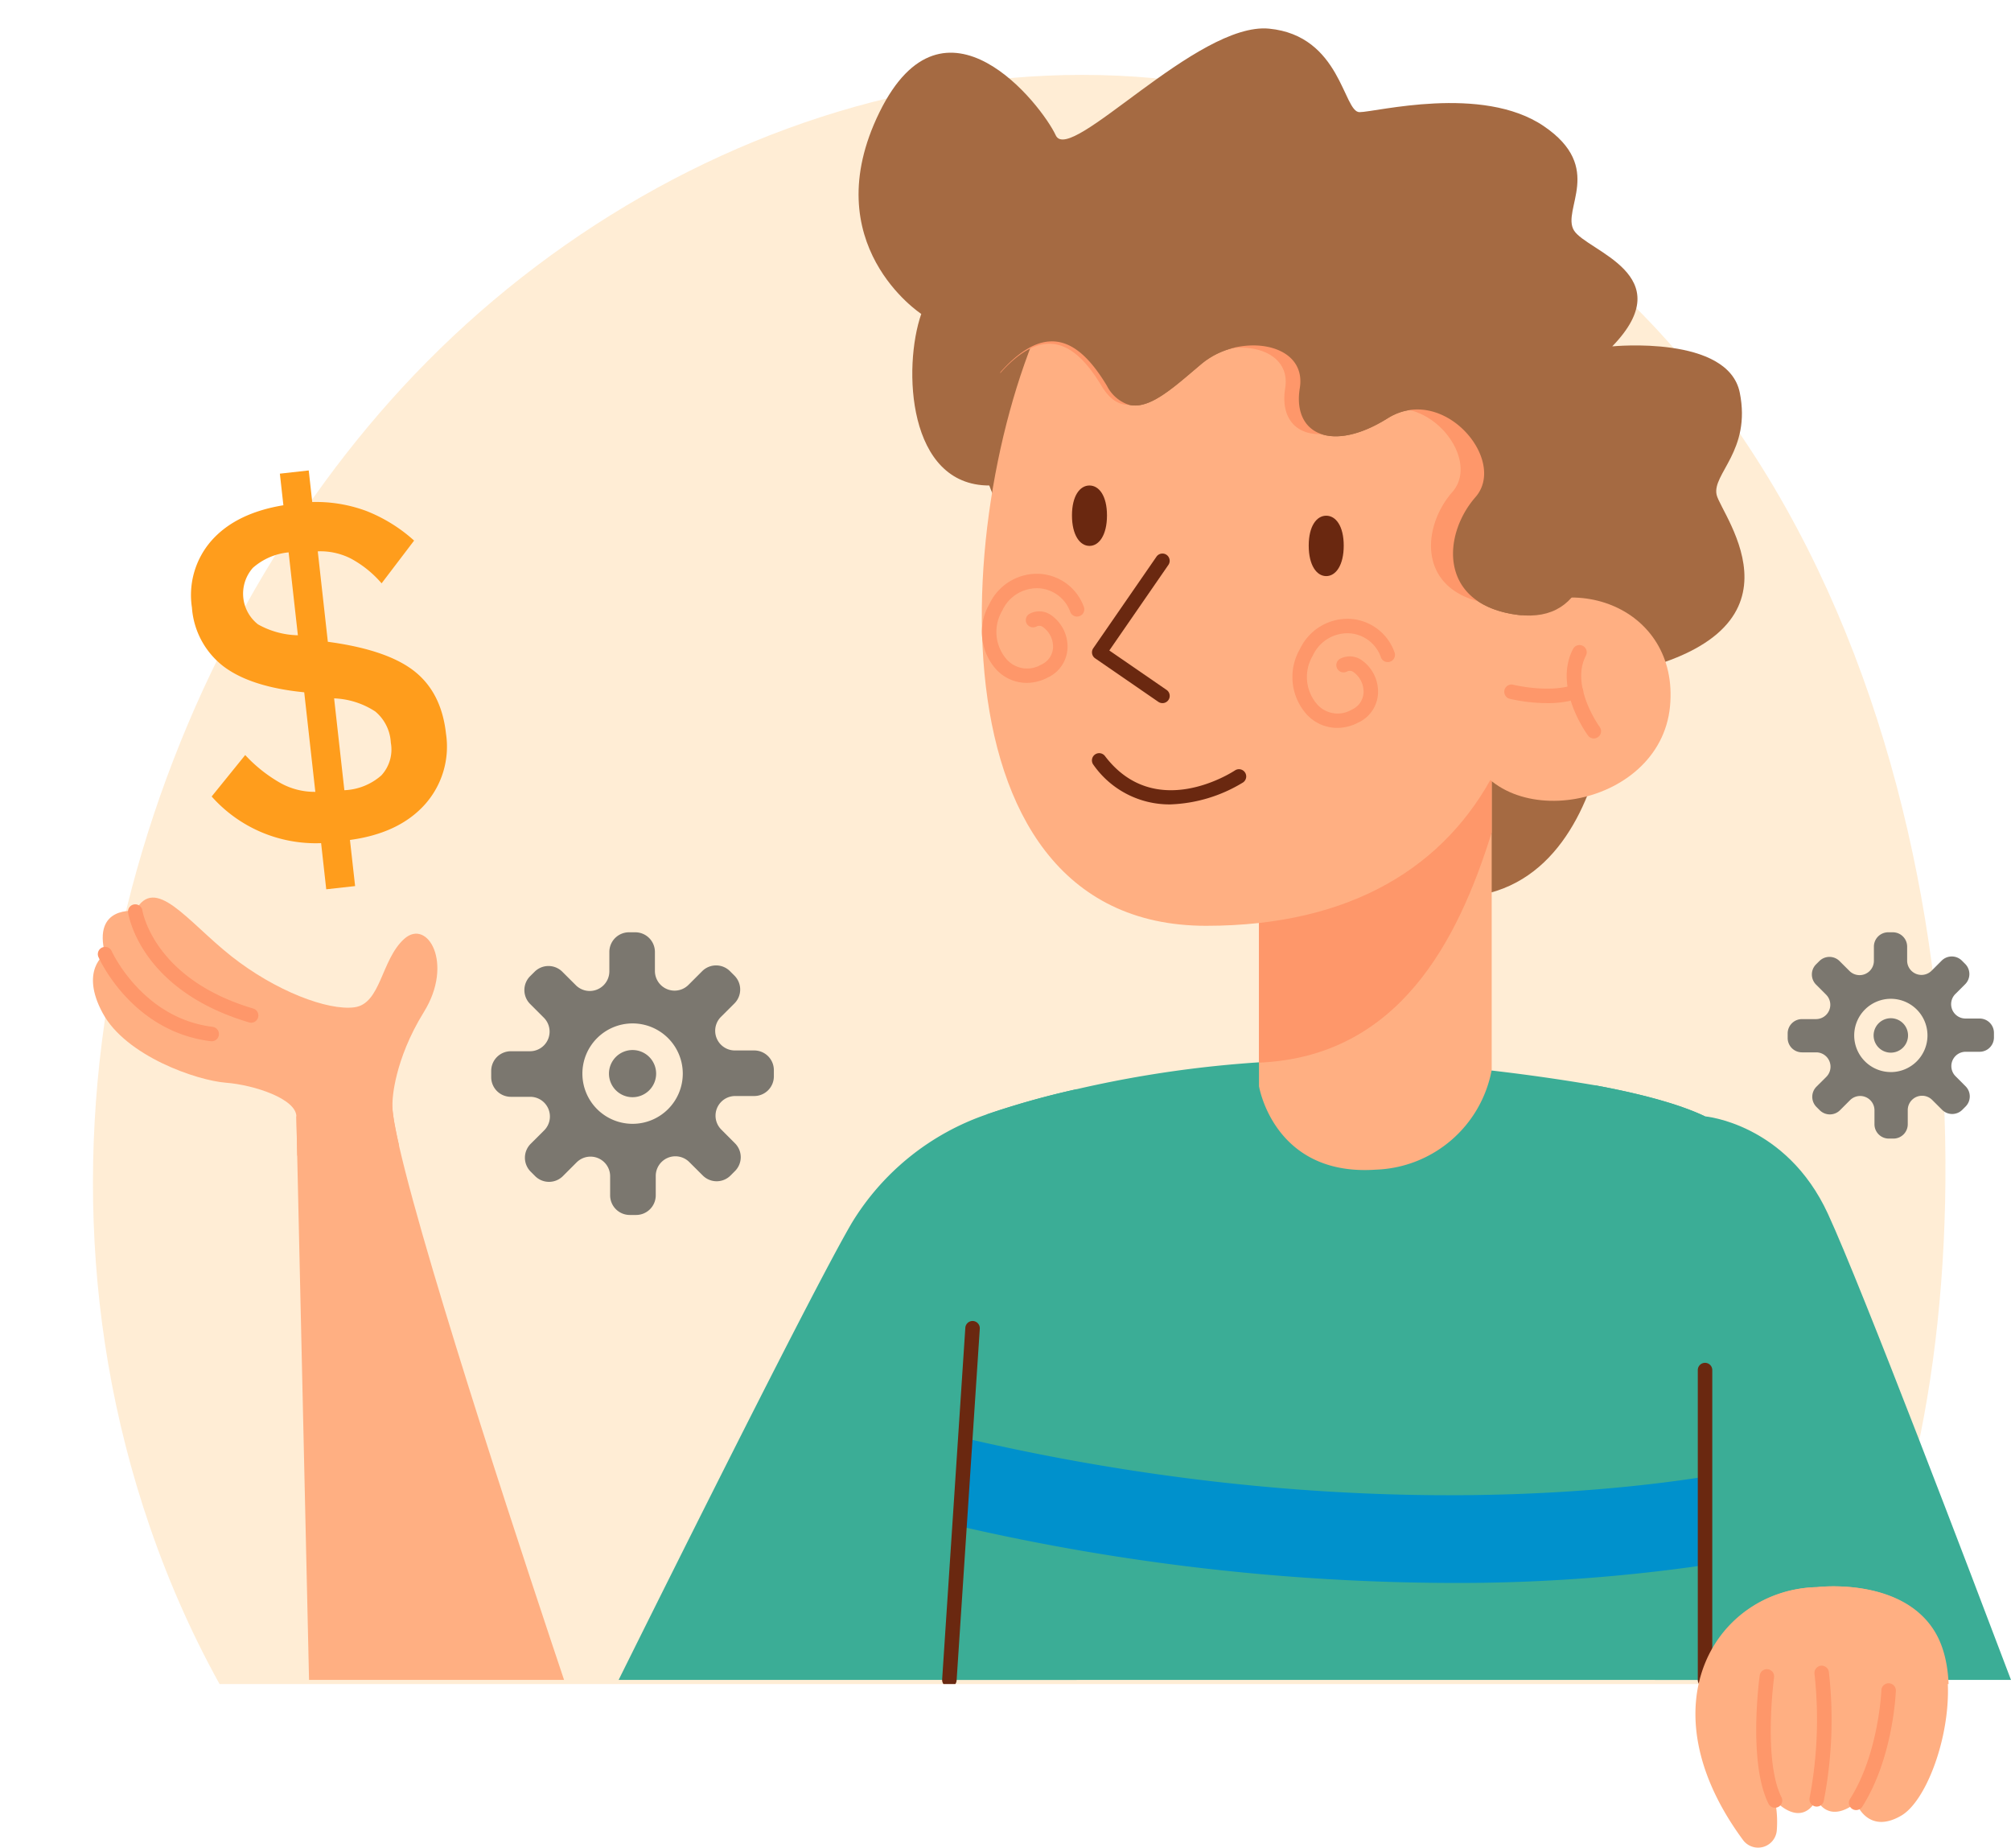 <svg xmlns="http://www.w3.org/2000/svg" xmlns:xlink="http://www.w3.org/1999/xlink" width="295" height="271" viewBox="0 0 295 271">
  <defs>
    <clipPath id="clip-path">
      <rect id="Rectángulo_415651" data-name="Rectángulo 415651" width="295" height="247" transform="translate(1125 1149)" fill="#fff" stroke="#707070" stroke-width="1" opacity="0.83"/>
    </clipPath>
  </defs>
  <g id="Grupo_1182691" data-name="Grupo 1182691" transform="translate(-1125 -1149)">
    <g id="Enmascarar_grupo_1098827" data-name="Enmascarar grupo 1098827" clip-path="url(#clip-path)">
      <g id="Grupo_1182684" data-name="Grupo 1182684">
        <path id="Trazado_1042193" data-name="Trazado 1042193" d="M789.314,384.345c-34.459,51-91.15,54.684-100.761,55.109-47.811,2.116-113.7-24.06-137.736-93.947-21.735-63.19,1.729-130.184,38.824-169,39.216-41.035,101.821-59.1,154.376-28.866,65.838,37.875,77.6,129.51,66.557,184.221C804.7,360.976,792.3,379.926,789.314,384.345Z" transform="translate(596.163 1027.428)" fill="#ffe1b9" opacity="0.6"/>
        <g id="Grupo_1182683" data-name="Grupo 1182683" transform="translate(1138.635 1153.168)">
          <path id="Trazado_1042748" data-name="Trazado 1042748" d="M1116.962,283.981c-12.021.006-12.7-17.342-9.981-25.166,0,0-15.647-10.2-6.123-29.593s23.811-1.02,25.852,3.4,20.749-16.667,31.294-15.647,10.885,12.246,13.266,12.246,17.974-4.082,27.015,2.041,2.565,12.245,4.442,15.306,15.824,6.463,5.619,17.008c0,0,17.008-1.7,18.708,6.8s-4.082,11.905-3.4,14.967,15.307,20.742-15.306,26.528c0,0-.893,46.6-39.394,28.236S1116.962,283.981,1116.962,283.981Z" transform="translate(-985.473 -216.941)" fill="#a56a42"/>
          <path id="Trazado_1042749" data-name="Trazado 1042749" d="M1031.265,480.653l8.744,87.206h52.234c-5.74-15.172-21.855-57.535-26.858-68.37-6.123-13.266-18.028-14.286-18.028-14.286C1043.351,483.3,1037.514,481.808,1031.265,480.653Z" transform="translate(-810.879 -325.635)" fill="#3bad96"/>
          <path id="Trazado_1042750" data-name="Trazado 1042750" d="M1264.434,568.256h67.187V481.617a121.6,121.6,0,0,0-13.2,3.7,37.3,37.3,0,0,0-19.792,15.93C1293.138,510.65,1273.334,550.341,1264.434,568.256Z" transform="translate(-1187.32 -326.033)" fill="#3bad96"/>
          <path id="Trazado_1042751" data-name="Trazado 1042751" d="M1107.621,565.229h110.846V482.572c-4-1.906-9.843-3.395-16.093-4.55a283.536,283.536,0,0,0-32.265-3.614,167.073,167.073,0,0,0-43.823,4.181,121.586,121.586,0,0,0-13.2,3.7l-3.132,47.5-.844,12.891Z" transform="translate(-981.987 -323.005)" fill="#3bad96"/>
          <path id="Trazado_1042752" data-name="Trazado 1042752" d="M1392.35,486.723l.128,5.768,1.736,76.888h37.409c-4.2-12.522-20.062-60.129-24.207-78.348-.772-3.38-1.141-5.747-.949-6.689Z" transform="translate(-1362.515 -327.156)" fill="#ffaf82"/>
          <path id="Trazado_1042754" data-name="Trazado 1042754" d="M1064.593,605.777c-14.51.319-25.581,17.081-10.793,37.112a2.749,2.749,0,0,0,4.935-1.428,15.743,15.743,0,0,0-.266-4.391s3.742,4.252,6.123-.17c0,0,1.531,3.742,5.782.51,0,0,1.7,4.762,6.633,1.871s9.694-19.049,4.762-27.042S1064.593,605.777,1064.593,605.777Z" transform="translate(-811.617 -377.159)" fill="#ffaf82"/>
          <path id="Trazado_1042755" data-name="Trazado 1042755" d="M1060.87,648.425a1.063,1.063,0,0,0,.9-.494c4.524-7.134,4.912-16.628,4.927-17.028a1.063,1.063,0,0,0-2.124-.076c0,.093-.387,9.327-4.6,15.967a1.062,1.062,0,0,0,.329,1.467A1.036,1.036,0,0,0,1060.87,648.425Z" transform="translate(-802.11 -387.11)" fill="#fe976a"/>
          <path id="Trazado_1042756" data-name="Trazado 1042756" d="M1076.92,646.125a1.063,1.063,0,0,0,1.041-.855,62.432,62.432,0,0,0,.743-18.893,1.063,1.063,0,0,0-2.106.294,61.449,61.449,0,0,1-.722,18.183,1.063,1.063,0,0,0,.834,1.251A1.1,1.1,0,0,0,1076.92,646.125Z" transform="translate(-823.944 -385.321)" fill="#fe976a"/>
          <path id="Trazado_1042757" data-name="Trazado 1042757" d="M1090.918,646.653a1.063,1.063,0,0,0,.95-1.538c-2.71-5.42-1.1-17.458-1.088-17.578a1.063,1.063,0,0,0-2.107-.289c-.071.52-1.711,12.81,1.293,18.818A1.056,1.056,0,0,0,1090.918,646.653Z" transform="translate(-844.062 -385.679)" fill="#fe976a"/>
          <g id="Grupo_1182511" data-name="Grupo 1182511" transform="translate(127.121 206.784)">
            <path id="Trazado_1042758" data-name="Trazado 1042758" d="M1107.623,581.607a325.258,325.258,0,0,0,72,8.327,251.434,251.434,0,0,0,37.36-2.622V574.35c-16.937,2.672-56.826,6.392-108.515-5.634Z" transform="translate(-1107.623 -568.716)" fill="#0091cc"/>
          </g>
          <path id="Trazado_1042759" data-name="Trazado 1042759" d="M1160.859,399.6v47.77s2.162,13.266,17.128,12.246a17.917,17.917,0,0,0,17.008-14.626V399.606h-34.136Z" transform="translate(-989.809 -292.23)" fill="#ffaf82"/>
          <path id="Trazado_1042760" data-name="Trazado 1042760" d="M1160.86,399.6v44.319c20.452-.865,29.168-17.78,34.135-33.76V399.6Z" transform="translate(-989.81 -292.23)" fill="#fe976a"/>
          <path id="Trazado_1042761" data-name="Trazado 1042761" d="M1161.237,276.457c-15.307,26.787-21.429,94.137,21.429,94.137s55.1-35.206,45.155-75.768S1161.237,276.457,1161.237,276.457Z" transform="translate(-1019.361 -238.974)" fill="#ffaf82"/>
          <path id="Trazado_1042762" data-name="Trazado 1042762" d="M1118.725,380.5c4.381,13.519,28.4,9.578,29.846-5.6,1.406-14.725-15.354-21.008-26.362-11.319S1118.725,380.5,1118.725,380.5Z" transform="translate(-917.226 -275.467)" fill="#ffaf82"/>
          <path id="Trazado_1042763" data-name="Trazado 1042763" d="M1137.543,384.5a1.063,1.063,0,0,0,.855-1.694c-.043-.058-4.333-6-2.02-10.443a1.063,1.063,0,1,0-1.886-.981c-2.927,5.626,1.984,12.4,2.195,12.687A1.054,1.054,0,0,0,1137.543,384.5Z" transform="translate(-917.375 -280.36)" fill="#fe976a"/>
          <path id="Trazado_1042764" data-name="Trazado 1042764" d="M1144.312,383.376a14.414,14.414,0,0,0,4.579-.662,1.063,1.063,0,1,0-.685-2.012c-3.643,1.241-8.79-.012-8.841-.025a1.063,1.063,0,0,0-.514,2.063A24.91,24.91,0,0,0,1144.312,383.376Z" transform="translate(-931.015 -284.415)" fill="#fe976a"/>
          <path id="Trazado_1042765" data-name="Trazado 1042765" d="M1233.562,405.3a21.861,21.861,0,0,0,10.693-3.221,1.063,1.063,0,0,0-1.176-1.771c-.476.315-11.707,7.573-19.069-2.09a1.063,1.063,0,1,0-1.691,1.288A13.614,13.614,0,0,0,1233.562,405.3Z" transform="translate(-1075.545 -291.485)" fill="#6a2810"/>
          <path id="Trazado_1042766" data-name="Trazado 1042766" d="M1191.578,380.241a6.714,6.714,0,0,0,3.1-.786,5,5,0,0,0,2.89-4.309,5.662,5.662,0,0,0-2.43-4.863,3.045,3.045,0,0,0-3.116-.192,1.063,1.063,0,1,0,1,1.876.9.9,0,0,1,.985.116,3.542,3.542,0,0,1,1.437,2.976,2.881,2.881,0,0,1-1.745,2.51,4.023,4.023,0,0,1-4.975-.689,6.1,6.1,0,0,1-.733-7.223,5.6,5.6,0,0,1,5.419-3.29,5.24,5.24,0,0,1,4.565,3.472,1.063,1.063,0,1,0,2.006-.7,7.366,7.366,0,0,0-6.412-4.887,7.734,7.734,0,0,0-7.455,4.414,8.212,8.212,0,0,0,1.1,9.716A6.1,6.1,0,0,0,1191.578,380.241Z" transform="translate(-1009.055 -277.647)" fill="#fe976a"/>
          <path id="Trazado_1042767" data-name="Trazado 1042767" d="M1269.072,369.008a6.708,6.708,0,0,0,3.1-.786,5,5,0,0,0,2.89-4.309,5.665,5.665,0,0,0-2.431-4.863,3.045,3.045,0,0,0-3.115-.192,1.063,1.063,0,1,0,1,1.876.9.9,0,0,1,.985.116,3.543,3.543,0,0,1,1.437,2.976,2.882,2.882,0,0,1-1.745,2.51,4.025,4.025,0,0,1-4.976-.689,6.1,6.1,0,0,1-.733-7.224,5.6,5.6,0,0,1,5.419-3.289,5.24,5.24,0,0,1,4.565,3.472,1.063,1.063,0,0,0,2.006-.7,7.366,7.366,0,0,0-6.411-4.887,7.73,7.73,0,0,0-7.457,4.413,8.213,8.213,0,0,0,1.1,9.717A6.092,6.092,0,0,0,1269.072,369.008Z" transform="translate(-1132.099 -273.018)" fill="#fe976a"/>
          <path id="Trazado_1042768" data-name="Trazado 1042768" d="M1251.54,369.9a1.063,1.063,0,0,0,.6-1.938l-8.4-5.784,8.672-12.56a1.063,1.063,0,0,0-1.75-1.207l-9.277,13.436a1.062,1.062,0,0,0,.272,1.479l9.276,6.387A1.073,1.073,0,0,0,1251.54,369.9Z" transform="translate(-1094.645 -270.94)" fill="#6a2810"/>
          <path id="Trazado_1042769" data-name="Trazado 1042769" d="M1197.782,342.916c0,2.859,1.15,4.467,2.568,4.467s2.568-1.609,2.568-4.467-1.15-4.392-2.568-4.392S1197.782,340.057,1197.782,342.916Z" transform="translate(-1019.437 -267.054)" fill="#6a2810"/>
          <path id="Trazado_1042770" data-name="Trazado 1042770" d="M1256.862,335.38c0,2.859,1.15,4.467,2.568,4.467s2.568-1.609,2.568-4.467-1.15-4.392-2.568-4.392S1256.862,332.521,1256.862,335.38Z" transform="translate(-1113.246 -263.948)" fill="#6a2810"/>
          <path id="Trazado_1042771" data-name="Trazado 1042771" d="M1135.961,283.528c8.307-10.932,13.553-6.123,17.263,0s8.472,1.306,13.914-3.259,15.481-3.2,14.373,3.6,4.757,9.524,12.88,4.422,17.647,6.123,12.885,11.565-5.414,15.207,5.286,17.128,13.11-7.774,12.075-22.145-4.717-40.9-41.823-43.284-44.7,13.606-46.854,19.388S1135.961,283.528,1135.961,283.528Z" transform="translate(-1004.472 -231.108)" fill="#a56a42"/>
          <path id="Trazado_1042772" data-name="Trazado 1042772" d="M1142.676,282.779c3.21-3.6,5.907-4.646,8.2-4.2,2.725.533,4.889,3.156,6.67,6.11,1.49,2.455,3.156,3.061,4.97,2.616h.006c2.5-.614,5.274-3.21,8.268-5.718a11.444,11.444,0,0,1,8.18-2.488c3.4.324,6.083,2.32,5.5,5.914-.742,4.559,1.808,7.189,6.076,6.656a15.629,15.629,0,0,0,6.184-2.448,7.686,7.686,0,0,1,5.186-1.167c5.9.789,10.6,8.146,7.074,12.172-4.531,5.179-5.152,14.472,5.031,16.3a12.205,12.205,0,0,0,3.365.182c7.324-.661,8.989-9.239,8.126-21.256-.985-13.676-4.491-38.924-39.8-41.19q-3.2-.2-6.1-.223h-.1c-28.242.418-34.473,13.629-36.361,18.673A19.428,19.428,0,0,0,1142.676,282.779Z" transform="translate(-1009.577 -232.231)" fill="#fe976a"/>
          <path id="Trazado_1042773" data-name="Trazado 1042773" d="M1139.093,281.527c.248,1.24.489,2.006.489,2.006,3.111-4.1,5.8-5.981,8.128-6.42,3.9-.723,6.817,2.594,9.134,6.42a5.584,5.584,0,0,0,3.1,2.749h.007c3.132.886,6.789-2.629,10.814-6.009a11.93,11.93,0,0,1,6.47-2.615c4.479-.411,8.631,1.708,7.9,6.215-.645,3.975,1.084,6.555,4.259,6.995,2.261.319,5.244-.454,8.624-2.572a8.333,8.333,0,0,1,3.324-1.226c7.107-.949,13.677,8.086,9.56,12.791-4.762,5.442-5.414,15.208,5.286,17.128.489.085.957.149,1.41.192,7.7-.694,9.446-9.709,8.539-22.336-1.035-14.371-4.72-40.9-41.824-43.284q-3.358-.212-6.413-.234h-.106c-29.678.439-36.226,14.322-38.21,19.622C1138.152,274.788,1138.623,279.075,1139.093,281.527Z" transform="translate(-1008.098 -231.113)" fill="#a56a42"/>
          <path id="Trazado_1042774" data-name="Trazado 1042774" d="M1425.395,450.761c3.408,6.293,13.783,9.864,18.035,10.2s10.318,2.374,10.375,4.932l.128,5.768,14.938-1.46c-.772-3.38-1.141-5.747-.949-6.69,0,0,.17-5.782,4.592-12.926s.51-13.776-2.892-10.715-3.4,9.524-7.313,10.034-11.565-2.381-18.028-7.483-11.225-12.075-14.116-6.633c0,0-6.293-.851-4.422,6.293C1425.736,442.087,1421.985,444.468,1425.395,450.761Z" transform="translate(-1423.963 -306.331)" fill="#ffaf82"/>
          <path id="Trazado_1042775" data-name="Trazado 1042775" d="M1486.7,452.806a1.063,1.063,0,0,0,.3-2.083c-14.654-4.348-16.244-14.337-16.257-14.438a1.063,1.063,0,0,0-2.1.3c.067.465,1.811,11.444,17.757,16.175A1.1,1.1,0,0,0,1486.7,452.806Z" transform="translate(-1463.499 -306.972)" fill="#fe976a"/>
          <path id="Trazado_1042776" data-name="Trazado 1042776" d="M1495.184,459.94a1.063,1.063,0,0,0,.129-2.118c-10.3-1.268-14.762-11.014-14.805-11.112a1.063,1.063,0,0,0-1.943.862c.2.446,4.968,10.942,16.489,12.36A1.18,1.18,0,0,0,1495.184,459.94Z" transform="translate(-1477.764 -311.385)" fill="#fe976a"/>
          <path id="Trazado_1042777" data-name="Trazado 1042777" d="M1106.875,597.483a1.063,1.063,0,0,0,1.063-1.063V551.011a1.063,1.063,0,1,0-2.125,0V596.42A1.062,1.062,0,0,0,1106.875,597.483Z" transform="translate(-870.394 -354.197)" fill="#6a2810"/>
          <path id="Trazado_1042778" data-name="Trazado 1042778" d="M1289.671,593.158a1.063,1.063,0,0,0,1.06-.993l3.4-51.577a1.063,1.063,0,0,0-2.122-.141l-3.4,51.577a1.064,1.064,0,0,0,.991,1.131Z" transform="translate(-1164.037 -349.872)" fill="#6a2810"/>
        </g>
        <g id="Grupo_1182448" data-name="Grupo 1182448" transform="translate(1153.051 1218)">
          <path id="Trazado_1042423" data-name="Trazado 1042423" d="M62.536,242.911l4.925-6.083a21.46,21.46,0,0,0,5.236,4.14,10.29,10.29,0,0,0,5.05,1.258l-1.629-14.6q-7.849-.779-11.849-3.809a11.95,11.95,0,0,1-4.625-8.631,12.092,12.092,0,0,1,2.916-9.858q3.569-3.993,10.5-5.136l-.516-4.634,4.234-.474.516,4.633a21.208,21.208,0,0,1,7.926,1.31,22.981,22.981,0,0,1,7.016,4.348l-4.768,6.268a15.84,15.84,0,0,0-4.505-3.632,9.892,9.892,0,0,0-4.859-1.061l1.478,13.267q8.666,1.16,12.662,4.291t4.668,9.164a12.732,12.732,0,0,1-3.107,10.42q-3.8,4.22-10.979,5.19l.756,6.765-4.234.471-.753-6.768a20.429,20.429,0,0,1-16.055-6.842Zm12.651-23.65L73.829,207.1a9.287,9.287,0,0,0-5.247,2.274,5.723,5.723,0,0,0,.753,8.286A12.488,12.488,0,0,0,75.187,219.261Zm6.819,22.725a8.743,8.743,0,0,0,5.427-2.174,5.6,5.6,0,0,0,1.387-4.8,6.371,6.371,0,0,0-2.28-4.571,11.871,11.871,0,0,0-6.037-1.926Z" transform="translate(-59.541 -195.086)" fill="#ff9d1c"/>
        </g>
        <g id="Grupo_1182447" data-name="Grupo 1182447" transform="translate(1197.058 1285.738)">
          <path id="Trazado_1042415" data-name="Trazado 1042415" d="M406.723,271.446h2.794a2.881,2.881,0,0,0,2.039-4.918l-2.015-2.015a2.888,2.888,0,0,1,0-4.072l.657-.651a2.876,2.876,0,0,1,4.072,0l1.978,1.972a2.88,2.88,0,0,0,4.918-2.033v-2.849A2.882,2.882,0,0,1,424.052,254h.919a2.881,2.881,0,0,1,2.879,2.879v2.8a2.884,2.884,0,0,0,4.924,2.033l2.009-2.009a2.884,2.884,0,0,1,4.079,0l.652.652a2.884,2.884,0,0,1,0,4.079l-1.978,1.972a2.885,2.885,0,0,0,2.039,4.925h2.843a2.881,2.881,0,0,1,2.879,2.879v.926a2.881,2.881,0,0,1-2.879,2.879h-2.794a2.881,2.881,0,0,0-2.039,4.918l2.009,2.015a2.876,2.876,0,0,1,0,4.072l-.651.652a2.877,2.877,0,0,1-4.072,0L432.89,287.7a2.88,2.88,0,0,0-4.918,2.033v2.849a2.882,2.882,0,0,1-2.886,2.879h-.919a2.883,2.883,0,0,1-2.886-2.879v-2.8a2.88,2.88,0,0,0-4.918-2.033l-2.009,2.009a2.884,2.884,0,0,1-4.079,0l-.651-.652a2.884,2.884,0,0,1,0-4.079l1.978-1.972a2.885,2.885,0,0,0-2.039-4.924h-2.842a2.883,2.883,0,0,1-2.886-2.879v-.925A2.884,2.884,0,0,1,406.723,271.446Zm17.847,10.646a7.363,7.363,0,1,0-7.359-7.359A7.361,7.361,0,0,0,424.57,282.092Z" transform="translate(-403.836 -253.999)" fill="#7b776f"/>
          <path id="Trazado_1042416" data-name="Trazado 1042416" d="M422.679,276.307a3.459,3.459,0,1,0,3.459-3.462A3.46,3.46,0,0,0,422.679,276.307Z" transform="translate(-405.405 -255.575)" fill="#7b776f"/>
        </g>
        <g id="Grupo_1182467" data-name="Grupo 1182467" transform="translate(1387.238 1285.738)">
          <path id="Trazado_1042415-2" data-name="Trazado 1042415" d="M405.943,266.733h2.039a2.1,2.1,0,0,0,1.488-3.59L408,261.672a2.108,2.108,0,0,1,0-2.972l.48-.475a2.1,2.1,0,0,1,2.972,0l1.444,1.439a2.1,2.1,0,0,0,3.59-1.484V256.1a2.1,2.1,0,0,1,2.106-2.1h.671a2.1,2.1,0,0,1,2.1,2.1v2.044a2.1,2.1,0,0,0,3.594,1.484l1.466-1.466a2.105,2.105,0,0,1,2.977,0l.476.476a2.105,2.105,0,0,1,0,2.977l-1.444,1.439a2.106,2.106,0,0,0,1.488,3.594h2.075a2.1,2.1,0,0,1,2.1,2.1v.676a2.1,2.1,0,0,1-2.1,2.1h-2.039a2.1,2.1,0,0,0-1.488,3.59l1.466,1.471a2.1,2.1,0,0,1,0,2.972l-.475.476a2.1,2.1,0,0,1-2.972,0l-1.444-1.439a2.1,2.1,0,0,0-3.59,1.484v2.079a2.1,2.1,0,0,1-2.106,2.1h-.671a2.1,2.1,0,0,1-2.106-2.1v-2.044a2.1,2.1,0,0,0-3.59-1.484l-1.466,1.466a2.105,2.105,0,0,1-2.977,0l-.475-.476a2.105,2.105,0,0,1,0-2.977l1.444-1.439a2.106,2.106,0,0,0-1.488-3.594h-2.075a2.1,2.1,0,0,1-2.106-2.1v-.675A2.1,2.1,0,0,1,405.943,266.733Zm13.026,7.77a5.374,5.374,0,1,0-5.371-5.371A5.372,5.372,0,0,0,418.969,274.5Z" transform="translate(-403.836 -253.999)" fill="#7b776f"/>
          <path id="Trazado_1042416-2" data-name="Trazado 1042416" d="M422.679,275.372a2.525,2.525,0,1,0,2.525-2.527A2.526,2.526,0,0,0,422.679,275.372Z" transform="translate(-410.071 -260.24)" fill="#7b776f"/>
        </g>
      </g>
    </g>
    <g id="Grupo_1182690" data-name="Grupo 1182690" transform="translate(2393 -501.565)">
      <path id="Trazado_1043257" data-name="Trazado 1043257" d="M1064.593,605.777c-14.51.319-25.581,17.081-10.793,37.112a2.749,2.749,0,0,0,4.935-1.428,15.743,15.743,0,0,0-.266-4.391s3.742,4.252,6.123-.17c0,0,1.531,3.742,5.782.51,0,0,1.7,4.762,6.633,1.871s9.694-19.049,4.762-27.042S1064.593,605.777,1064.593,605.777Z" transform="translate(-2066.093 1277.574)" fill="#ffaf82"/>
      <path id="Trazado_1043258" data-name="Trazado 1043258" d="M1060.87,648.425a1.063,1.063,0,0,0,.9-.494c4.524-7.134,4.912-16.628,4.927-17.028a1.063,1.063,0,0,0-2.124-.076c0,.093-.387,9.327-4.6,15.967a1.062,1.062,0,0,0,.329,1.467A1.036,1.036,0,0,0,1060.87,648.425Z" transform="translate(-2056.586 1267.623)" fill="#fe976a"/>
      <path id="Trazado_1043259" data-name="Trazado 1043259" d="M1076.92,646.125a1.063,1.063,0,0,0,1.041-.855,62.432,62.432,0,0,0,.743-18.893,1.063,1.063,0,0,0-2.106.294,61.449,61.449,0,0,1-.722,18.183,1.063,1.063,0,0,0,.834,1.251A1.1,1.1,0,0,0,1076.92,646.125Z" transform="translate(-2078.42 1269.412)" fill="#fe976a"/>
      <path id="Trazado_1043260" data-name="Trazado 1043260" d="M1090.918,646.653a1.063,1.063,0,0,0,.95-1.538c-2.71-5.42-1.1-17.458-1.088-17.578a1.063,1.063,0,0,0-2.107-.289c-.071.52-1.711,12.81,1.293,18.818A1.056,1.056,0,0,0,1090.918,646.653Z" transform="translate(-2098.537 1269.054)" fill="#fe976a"/>
    </g>
  </g>
</svg>
